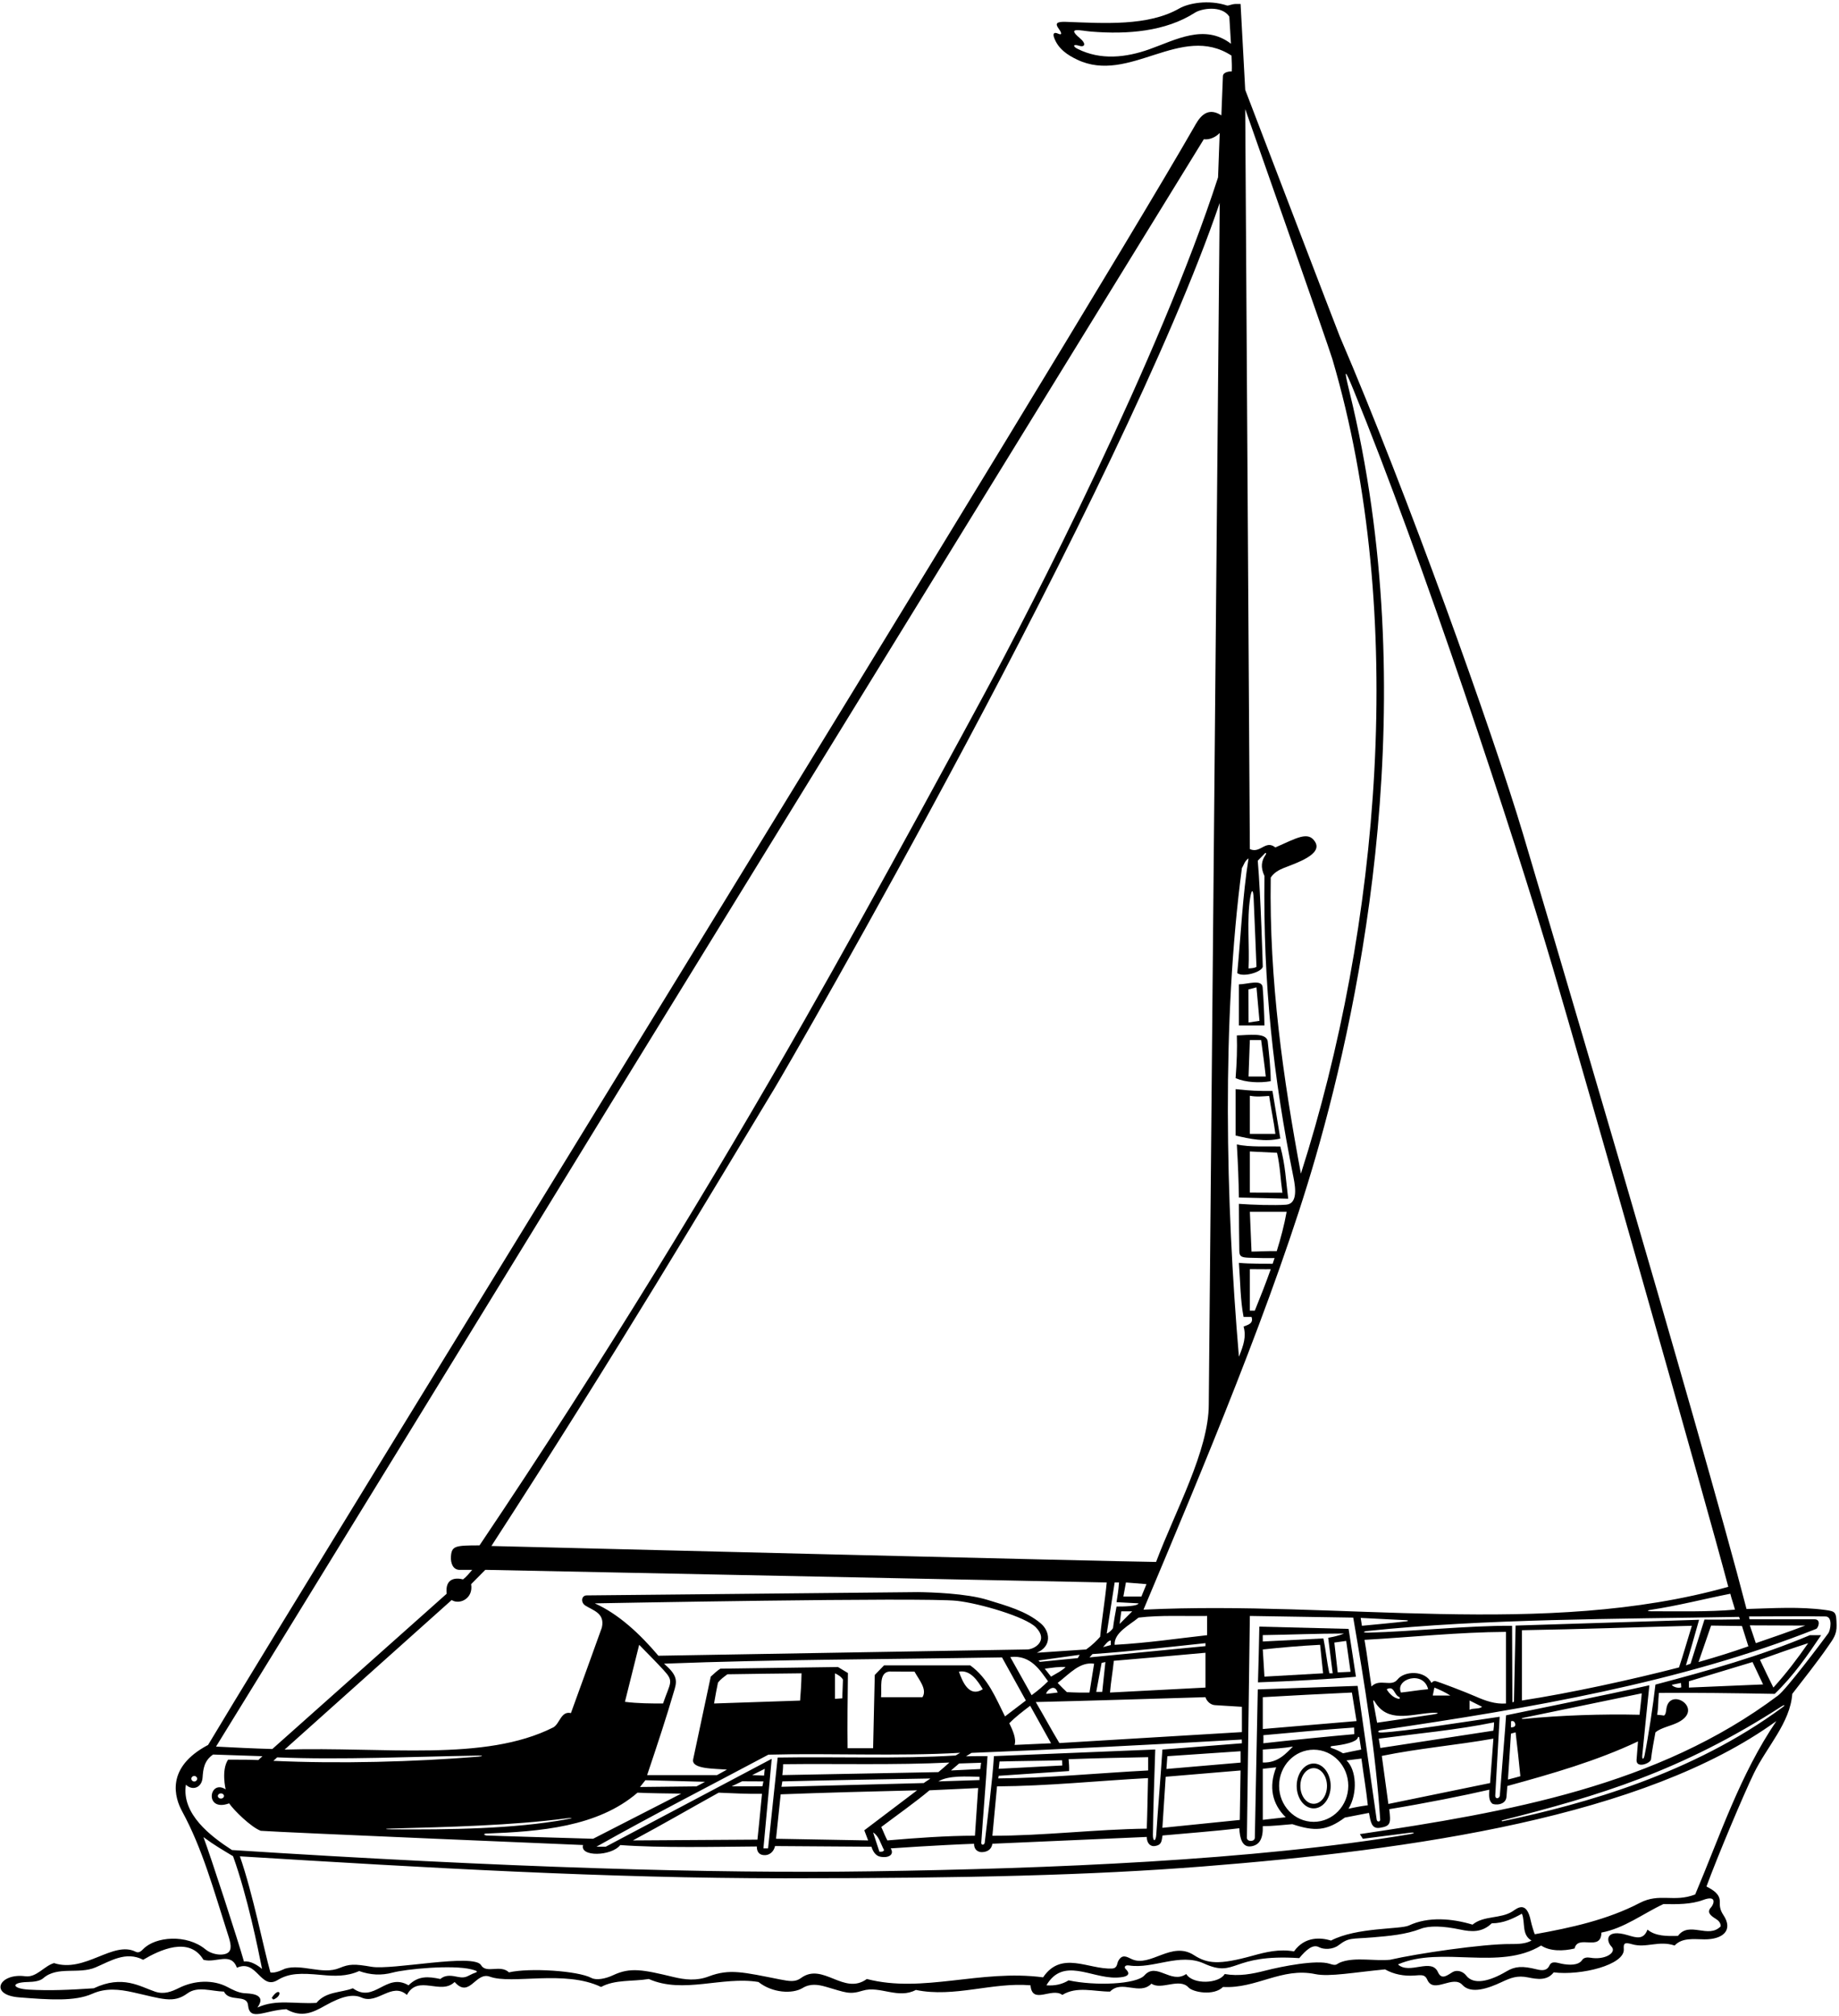 <?xml version="1.0" encoding="UTF-8"?>
<svg xmlns="http://www.w3.org/2000/svg" xmlns:xlink="http://www.w3.org/1999/xlink" width="555pt" height="608pt" viewBox="0 0 555 608" version="1.1">
<g id="surface1">
<path style=" stroke:none;fill-rule:nonzero;fill:rgb(0%,0%,0%);fill-opacity:1;" d="M 550.953 485.605 C 543.246 484.539 535.168 485.062 527.09 485.301 C 513.805 433.773 461.441 257.566 459.676 251.656 C 450.438 220.734 424.699 148.859 404.363 101.531 C 403.754 100.117 378.316 33.672 375.801 27.102 C 375.391 19.527 374.398 1.199 374.398 1.199 L 372.898 1.199 C 371.734 1.219 370.707 1.793 370.309 1.66 C 364.629 -0.199 358.621 0.996 355.93 2.539 C 346.473 7.969 333.117 7.008 321.734 6.594 C 318.82 6.488 318.336 7.062 319.547 8.711 C 320.406 9.875 320.629 10.734 319.352 10.16 C 317.992 9.551 317.711 10.223 318.133 11.379 C 319.383 14.824 322.273 16.645 325.062 17.98 C 340.824 25.531 356.41 6.852 371.664 16.777 C 371.734 18.633 371.816 20.219 371.734 21.551 C 371.215 21.504 369.129 21.652 369.07 22.965 C 368.883 27.418 368.727 31.148 368.602 34.801 C 363.852 31.715 361.551 36.262 360.387 38.293 C 324.555 100.844 92.043 477.281 62.801 526.301 C 49.773 533.176 52.789 542.34 54.965 546.332 C 61.105 557.59 64.512 570.172 68.465 582.445 C 69.371 585.258 70.152 587.465 69.102 588.699 C 68.016 589.973 64.297 589.84 61.988 587.941 C 56.336 583.301 46.93 584.082 43.258 587.84 C 42.566 588.551 41.875 589.148 40.957 588.684 C 34.145 585.242 25.664 595.152 16.301 592.102 C 13.332 592.949 11.012 596.527 7.629 596.074 C -0.207 595.016 -3.492 601.707 5.766 602.438 C 14.941 603.16 22.57 603.707 27.859 601.352 C 31.973 599.52 36.035 600.012 40.125 600.91 C 48.91 602.848 52.266 604.391 56.57 601.234 C 59.68 598.953 63.789 600.613 67.602 600.699 C 69.148 603.977 74.508 601.371 74.852 604.797 C 75.359 609.82 79.793 606.348 86.398 606 C 91.086 608.715 94.582 606.922 98.121 604.926 C 103.449 601.918 106.684 601.406 109.148 602.508 C 113.941 604.652 118.234 597.707 122.801 601.699 C 126.199 595.398 133 601.898 137.199 597.801 C 141.738 602.918 143.48 594.602 147.832 596.195 C 154.496 598.637 170.438 594.047 181.398 599.301 C 185.602 597 191 597.699 195.801 596.898 C 206.199 601.5 217.898 596 228.898 597.801 C 233.098 601.133 239.16 601.48 242.234 599.609 C 244.523 598.219 246.84 598.555 249.254 599.246 C 255.297 600.984 256.273 601.684 260.359 600.418 C 262.965 599.613 265.703 600.316 268.469 600.82 C 271.117 601.301 273.789 601.598 276.398 600.199 C 288 602.602 299.5 597.801 311 598.801 C 311.5 604.801 317.398 599.301 320.602 601.699 C 325 599 330.102 600.699 335 600.699 C 338.602 597 343.898 602 347.5 598.301 C 350.477 600.375 355.891 596.43 358.688 599.449 C 360.031 600.902 366.324 602.074 369.102 599.301 C 379.199 599.867 386.805 593.305 396.965 595.426 C 401.203 596.312 408.887 594.855 418 594 C 420.539 595.461 423.73 596.094 426.844 595.852 C 429.047 595.684 430.051 595.508 430.75 597.121 C 431.727 599.387 433.746 598.902 435.863 598.324 C 437.859 597.781 439.949 597.156 441.336 598.676 C 443.992 601.598 449.309 599.645 453.145 597.848 C 455.934 596.543 457.887 595.75 461.152 596.418 C 463.93 596.984 466.91 597.469 468.898 594.898 C 477.148 595.926 490.34 592.637 490.055 587.922 C 489.953 586.301 490.078 585.688 492.531 586.406 C 496.848 587.668 500.562 585.188 505.398 586.801 C 507.664 584.363 511.148 584.91 514.398 584.938 C 519.953 584.98 523.184 582.203 520.105 577.598 C 519.031 575.996 518.996 574.824 519.023 573.551 C 519.078 571.266 516.945 570.004 515 569 C 518.336 559.914 526.266 541.094 529.34 534.801 C 533.258 526.781 540.258 519.645 540.898 510.898 C 544.023 506.863 548.508 501.195 551.59 496.738 C 553.23 494.355 554.34 493.062 554.273 490.176 C 554.188 486.223 554 486.023 550.953 485.605 Z M 346.879 14.859 C 339.824 17.367 332.172 18.246 325.188 14.727 C 323.609 13.93 323.926 13.234 325.613 13.789 C 327.285 14.344 328.047 13.316 325.855 11.477 C 321.715 8 326.172 9.277 329.277 9.527 C 340.305 10.43 351.77 9.512 360.656 3.809 C 362.566 2.582 368.664 1.5 371 5 L 371.5 13.199 C 363.512 7.082 354.875 12.012 346.879 14.859 Z M 527.652 496.562 C 522.465 498.363 518.68 499.57 512.602 501.301 L 516.398 490.301 C 520.965 490.352 522.078 490.395 525.715 490.426 Z M 525.09 488.426 C 522.504 488.477 517.09 488.551 514.398 488.488 C 513.977 489.758 510.199 501.801 510.199 501.801 L 508.801 502.301 C 509.965 498.488 511.34 493.676 512.773 488.551 L 457.398 490.301 L 456.898 513.301 L 456.426 513.426 L 456.34 490.363 C 443.07 490.273 425.93 492.129 412.965 492.426 C 411.27 492.465 411.156 492.098 412.781 491.926 C 447.723 488.227 488.297 488.328 524.84 487.676 C 524.965 487.926 525.023 488.238 525.09 488.426 Z M 506.715 502.926 C 492.812 506.523 473.801 510.699 459.301 512.898 L 459.301 491.699 C 477.102 491.398 493.84 490.789 510.59 490.363 C 508.977 495.57 507.965 499.238 506.715 502.926 Z M 445.355 511.695 C 442.371 510.375 434.145 507.246 433.215 507.051 C 432.844 506.973 432.453 507.09 432 507.602 C 430.105 503.688 423.844 503.922 421.773 506.551 C 419.859 508.98 416.359 506.113 413.898 508.676 C 413.164 503.977 412.633 499.355 411.801 494.602 C 426.102 493.801 440 492.301 454.5 492.199 L 454.5 513.801 C 451.273 514.047 448.297 512.992 445.355 511.695 Z M 447.301 514.801 C 446.199 515.602 444.699 515.102 443.5 515.699 L 443.5 512.898 Z M 416.586 527.227 L 416.102 524.398 C 427.5 522.898 439.699 521.789 450.898 519.488 C 450.898 520.238 450.84 520.926 450.699 522 Z M 450.699 524.398 L 449.699 537.801 L 419 544.102 L 417.023 529.613 C 428.227 527.312 439.398 526.398 450.699 524.398 Z M 416.535 548.801 C 416.586 549.539 415.578 549.641 415.473 548.801 L 409.715 508.488 L 379.59 509.551 L 378.703 554.238 C 378.715 555.617 376.293 555.543 376.312 554.301 L 377.199 487.398 L 408.398 487.898 C 411.844 507.969 415.191 528.523 416.535 548.801 Z M 406.355 530.973 C 407.711 530.824 409.465 530.59 410.875 530.414 C 411.535 535.492 412.301 539.699 412.801 544.5 C 410.965 544.738 409.238 545.039 406.965 545.551 C 409.859 540.824 409.301 533.652 406.355 530.973 Z M 381.273 523.363 C 389.301 522.637 399.949 521.648 408.648 521.051 L 408.715 523.051 C 400.676 523.762 389.488 524.879 381.273 525.801 C 381.273 524.988 381.34 524.363 381.273 523.363 Z M 402.023 526.645 C 405.703 526.246 409.387 525.434 409.773 524.113 C 409.938 523.559 410.227 524.059 410.227 524.059 L 410.801 527.699 C 408.965 528.051 407.148 528.426 405.324 528.824 C 404.305 528.242 403.309 527.711 401.887 527.246 C 401.41 527.09 401.441 526.707 402.023 526.645 Z M 381.102 521.5 L 381.102 511.898 C 390.102 511.398 399 510.898 408 510.5 C 408.465 513.363 408.926 516.301 409.398 519.102 Z M 390.199 526.801 C 388.359 528.543 385.84 531.801 381.102 531.602 L 381.102 527.699 C 384.715 527.426 387.199 527.301 390.199 526.801 Z M 385.148 533.051 C 382.828 538.918 383.914 544.113 388.023 548.113 L 381.102 548.898 L 381.102 533.5 Z M 386.023 538.617 C 386.023 532.609 390.695 527.738 396.465 527.738 C 402.23 527.738 406.902 532.609 406.902 538.617 C 406.902 544.625 402.23 549.496 396.465 549.496 C 390.695 549.496 386.023 544.625 386.023 538.617 Z M 410.648 487.988 L 424.52 488.691 C 425.082 488.73 425.027 488.949 424.465 489.016 C 420.453 489.488 415.004 489.98 411.023 490.363 Z M 414.465 513.352 C 414.316 512.543 414.664 512.863 414.918 513.285 C 418.719 519.621 425.496 517.133 431.648 516.652 C 434.402 516.438 434.758 516.781 432.027 517.184 L 415.602 519.602 Z M 418.5 509.5 C 420.898 508.301 420.602 511.301 422.398 511.898 L 422.398 512.398 C 420.699 512.398 419.023 510.551 418.5 509.5 Z M 431 509.5 C 428.59 509.676 425.34 510.238 422.801 510.5 C 420.945 506.355 429.621 503.734 431 509.5 Z M 432.398 511.398 L 432.898 509 C 434.602 509.699 436.078 510.375 437.699 511.398 Z M 523.602 485.5 C 515.418 486.203 506.773 485.98 498.273 485.984 C 497.113 485.984 497 485.723 498.09 485.562 C 506.289 484.344 514.168 482.289 522.199 480.699 C 522.59 482.301 523.199 483.898 523.602 485.5 Z M 402.105 108.312 C 424.879 185.562 416.289 279.965 392.602 354 C 387.301 325.5 383 295.898 383.5 264.699 C 384.41 263.273 385.855 262.418 387.484 261.777 C 391.211 260.309 399.23 257.699 396.898 253.926 C 394.82 250.559 391.336 252.789 384.898 255.602 C 381.898 253.199 380.398 257.551 377.199 256.102 L 375.801 32.898 C 375.801 32.898 400.965 104.434 402.105 108.312 Z M 377.297 270.805 C 377.699 268.262 378.191 267.941 378.34 270.914 C 378.578 275.75 379.199 291.602 379.199 291.602 C 378.656 292.012 377.523 292.055 376.801 292.102 C 377.125 285.34 376.246 277.422 377.297 270.805 Z M 374.801 261.801 C 375.398 260.898 375.602 259.699 376.801 258.898 C 375 270.199 374.5 282 373.398 293.5 C 375.102 294.801 380.648 293.301 381.102 291.602 C 381.102 291.602 380.5 270.199 379.586 259.598 L 381.523 257.613 C 382 257 382.355 257.246 381.883 257.934 C 380.73 259.613 380.355 261.547 381.602 264.199 C 381.203 297.027 384.266 324.902 390.375 355.168 C 391.098 358.73 391.496 363.125 388.09 363.363 C 384.566 363.609 378.023 363.41 373.898 363.102 C 373.898 368.238 373.953 372.812 374.016 377.301 C 374.035 378.988 374.664 379.27 376.961 379.355 C 379.387 379.449 382.973 379.496 384.656 379.445 C 384.359 380.359 384.383 380.281 384.07 381.191 C 381.648 381.113 377.492 381.258 373.898 380.898 C 374.34 386.863 374.324 392.113 375.301 397.199 L 377.699 397.199 C 378.398 399.199 376.602 399.602 375.301 400.102 C 376.148 403.113 375.34 405.676 373.898 409.199 C 369.898 362.301 368.699 307.898 374.801 261.801 Z M 388.301 365.5 C 387.59 369.438 386.547 373.41 385.316 377.363 C 383.355 377.273 379.145 377.512 377.699 377.5 L 377.199 365.5 Z M 383.504 382.812 C 382.008 387.059 380.359 391.211 378.699 395.301 L 377.199 395.301 L 377.199 382.801 C 378.895 382.773 381.773 382.863 383.504 382.812 Z M 396.996 349.148 C 410.855 301.258 429.781 209.902 407.25 118.105 C 405.523 111.062 405.754 110.934 408.512 117.68 C 429.113 168.035 456.641 251.145 468.613 291.855 C 478.676 326.066 514.426 451.555 521.59 478.613 C 466.004 494.156 404.223 482.645 345.102 485.5 C 362.73 443.605 384.789 391.34 396.996 349.148 Z M 352.023 533.551 L 352.301 529.699 C 359.602 529.199 367 528.699 374.398 528.199 L 374.402 531.633 Z M 374.398 534 L 374.156 548.926 L 350.801 551.301 L 351.801 535.898 Z M 350.801 527.699 C 350.312 535.664 349.48 545.117 348.949 553.418 C 348.812 555.523 347.922 555.551 347.938 553.426 C 348.008 545.469 348.406 535.855 348.648 527.676 L 299.965 529.676 C 299.48 537.355 298.082 548.02 297.188 555.734 C 297.094 556.566 296.094 556.613 296.145 555.801 C 296.652 547.996 297.539 537.988 298.023 529.676 C 296.465 529.66 293.938 529.668 291.523 529.738 L 293.199 528.699 C 320.5 527.602 347.965 526.238 374.773 524.676 L 374.801 525.801 Z M 301.273 536.398 L 301.398 535.613 L 322.648 534.176 C 322.715 532.926 322.602 531.898 322.5 530.602 C 330.965 530.301 338.84 530.137 346.5 529.988 L 346.5 534 C 331.301 534.801 316.176 536.297 301.273 536.398 Z M 346.465 536.301 C 346.363 540.801 346.262 547.023 346.09 551.551 C 330.488 551.75 315.102 553.699 299.5 553.699 C 300 548.699 300.398 543.699 300.898 538.801 C 316.301 538.699 331.465 537.102 346.465 536.301 Z M 301.398 533.5 L 301.648 531.301 C 308.023 531.125 314.34 531.113 320.523 530.926 L 320.602 532.5 Z M 262 555.102 L 234.199 554.602 L 235.602 541.199 C 248.773 540.699 263.715 540.301 276.773 539.988 L 260.84 552.051 Z M 220.801 538.801 L 223.965 537.27 L 230.398 537.301 L 230.094 538.762 Z M 229.965 541.051 C 229.523 546.051 228.59 554.863 228.59 554.863 L 191 555.102 C 200.648 549.926 207.73 545.77 216.898 540.699 C 220.715 540.863 225.59 541.113 229.965 541.051 Z M 227 535.398 L 230.801 533.5 L 230.59 535.551 Z M 232.898 530.488 L 182.801 557 L 180 557 C 196.5 547.699 214.801 538.336 231.898 529.238 C 250.523 528.738 270.676 529.773 289.773 528.676 L 288.398 529.488 C 271.34 530.551 252.301 529.801 234.699 530.102 L 231.801 557.5 L 230.398 557.5 Z M 142.184 477.816 C 143.965 475.988 145.02 474.98 146.465 473.488 L 334 477.301 C 333.523 482.551 332.465 488.738 332.023 493.676 C 330.965 494.863 329.656 496.184 327.801 497.5 L 312.898 498.5 C 317.586 496.492 316.836 491.996 314.145 489.691 C 309.695 485.887 303.734 484.32 298.082 482.566 C 291.652 480.574 280.973 480.254 277.027 480.207 C 276.062 480.195 192.965 481.039 177.102 481.199 C 175.461 481.168 175.168 483.312 176.637 484.254 C 178.98 485.75 182.648 486.551 181.629 490.922 C 181.574 491.172 172.301 516.699 172.301 516.699 C 169.301 516 168.965 519.863 167 521 C 146.246 531.469 116.289 526.801 85.898 527.699 L 136.301 482.602 C 138.699 484.102 142.898 482.176 142.184 477.816 Z M 328.801 499.898 L 329.699 498.898 C 341.199 498.102 352.5 496.801 363.801 495.602 L 363.801 496.5 Z M 363.801 498.5 L 363.801 509 L 335 510.5 C 335.215 507.551 335.84 504.051 336.148 500.926 C 345.965 500.113 354.801 499.301 363.801 498.5 Z M 333.602 501.301 L 332.648 510.301 L 330.84 510.301 L 332.465 501.551 Z M 304.605 519.754 C 306.469 517.844 308.594 516.25 310.898 514.488 L 317.199 525.801 L 306.199 526.301 C 306.801 524.301 305.504 521.652 304.605 519.754 Z M 292.801 502.301 L 266.801 502.301 L 264 505.199 L 263.5 527.301 L 255.801 527.301 C 255.699 520.199 255.816 512.047 255.898 504.613 L 252.898 502.801 L 217.398 503.301 C 216.465 503.863 215.5 504.801 214.5 505.699 L 209.199 530.602 C 208.523 533.613 215.438 533.414 219.398 533.738 L 216.398 535.398 L 195.301 535.398 C 198.371 526.254 201.016 518.332 203.613 509.434 C 204.434 506.621 204.09 504.988 200.398 501.789 C 234.398 500.488 267.102 500.5 302.398 499.898 C 304.898 504.426 307.273 508.738 309.602 512.898 L 303.301 517.699 C 300.523 512.176 298.215 506.176 292.801 502.301 Z M 296.602 509.5 C 292.5 512.102 290.5 507.301 289.398 504.199 C 292.898 503.551 295.09 507.051 296.602 509.5 Z M 268.465 504.152 C 269.965 504.199 276 504.199 276 504.199 C 277.301 506.602 279.898 509.5 278.398 511.898 L 265.898 511.898 C 266.176 509.234 265.102 504.438 268.465 504.152 Z M 254.398 506.602 C 254.359 508.672 254.215 510.426 254.215 512.238 L 252 512.398 L 252 504.699 C 252.906 505.16 253.855 505.652 254.398 506.602 Z M 241.898 504.699 C 241.844 507.871 241.648 510.551 241.465 512.926 L 215.5 513.801 C 215.965 511.051 216.273 509.488 216.68 507.508 C 217.48 506.469 218.352 505.887 219.523 504.988 C 225.828 504.902 235.715 504.738 241.898 504.699 Z M 192.898 496.102 C 195.711 498.969 198.102 501.371 200.219 503.672 C 203.5 507.23 202.336 507.297 200.102 513.801 C 196.523 513.801 192.59 513.801 188.602 513.301 Z M 179.5 483.602 C 179.5 483.602 278.863 481.715 288.84 482.844 C 295.754 483.621 309.484 487.672 312.59 490.801 C 316.574 494.82 312.207 497.488 310 497.5 L 198.699 499.398 C 193.199 492.898 186.699 486.801 179.5 483.602 Z M 194.773 536.941 L 212.773 537.426 L 210.199 538.801 L 193.148 538.988 Z M 304.898 499.801 C 311.215 498.988 314.09 504.176 316.301 507.102 C 314.703 508.672 313.523 509.676 311.34 511.301 Z M 313.406 500.84 L 325.84 499.113 L 325.273 500.113 L 313.84 501.238 Z M 319.199 510.5 L 315.801 510.898 C 315.398 510.5 318.199 507.301 319.199 510.5 Z M 317.199 505.699 L 315.301 503.301 C 317.773 502.988 319.398 502.699 321.602 502.801 C 320.391 503.992 319.148 504.551 317.199 505.699 Z M 330.199 501.801 L 328.801 510.5 C 326.648 510.551 324.09 510.5 321.973 510.371 C 321.023 509.488 320.273 508.738 319.199 507.602 C 322.965 504.676 325.898 501.176 330.199 501.801 Z M 343.602 483.602 C 343.34 484.488 339.031 484.57 336.965 484.551 C 336.773 485.426 336.023 489.801 335.898 491.051 C 335.594 491.609 334.707 492.465 334 492.699 L 336.398 477.301 L 337.715 477.301 C 337.523 479.926 337.273 481.301 336.965 483.238 Z M 341.699 486 L 337.898 489.801 L 338.398 486 Z M 335.215 494.801 C 335.215 495.301 335.273 495.801 335.215 496.176 L 332.898 496.801 C 333.5 496.148 334.414 494.801 335.215 494.801 Z M 336.398 496.102 C 336.148 492.426 341 490.102 343.602 487.898 C 350.199 487.102 357.398 487.5 364.301 487.398 L 364.301 493.199 C 355.398 494.176 346.652 495.531 336.398 496.102 Z M 339.023 481.551 L 339.801 477.301 L 346 477.801 L 344.465 481.551 Z M 148.301 466.301 C 185.973 408.238 214.488 360.086 233.848 328.102 C 238.156 320.98 338.734 147.301 368.102 61.199 L 364.801 423.602 C 364.801 437.504 354.734 455.633 348.898 471.102 C 336.477 470.988 151.672 466.395 148.301 466.301 Z M 144.34 529.516 C 145.855 529.492 145.859 529.715 144.34 529.84 C 124.82 531.414 102.633 532.027 82.5 531.102 L 83.648 530.051 C 102.84 530.863 124.871 529.809 144.34 529.516 Z M 118.273 551.512 C 135.188 551.062 154.699 550.578 170.605 548.484 C 172.922 548.18 173.258 548.312 170.961 548.734 C 155.059 551.648 135.629 551.871 118.273 551.758 C 115.906 551.742 115.891 551.574 118.273 551.512 Z M 146.777 553.035 C 162.793 552.426 180.363 551.094 192.398 540.699 C 196.602 540.898 201.648 540.926 205.59 540.988 L 179 554.602 C 179 554.602 147.324 553.676 146.84 553.613 C 146.004 553.5 145.797 553.074 146.777 553.035 Z M 236.102 535.398 C 236.207 534.504 236.336 533.395 236.34 532.113 C 252.637 531.914 270.426 532.414 286.523 531.613 C 285.148 532.863 284.398 533.488 283.199 534.5 Z M 280.773 536.426 C 280.262 536.891 279.281 537.371 278.801 537.801 L 235.84 538.926 L 236.102 537.301 C 251.215 536.926 267.062 536.637 280.773 536.426 Z M 266.801 558 C 266.602 558.602 265.898 558.5 265.398 558.5 L 263.5 552.699 C 265.301 553.801 265.801 556.199 266.801 558 Z M 265.965 551.051 C 270.773 547.426 276.254 543.566 280.523 539.988 L 295.199 539.301 L 294.23 553.68 C 285.84 553.676 276.34 554.363 267.801 555.102 C 267.102 553.801 266.648 552.488 265.965 551.051 Z M 283.199 537.301 C 286.301 535.398 291.965 535.863 295.602 535.898 L 295.602 536.898 Z M 287 534 L 289.453 531.902 L 296.09 531.676 L 295.844 533.57 Z M 319.715 525.734 C 317.328 521.797 315.273 517.926 312.59 513.363 C 329.488 512.961 346.898 512.398 363.801 511.898 C 364.199 513.199 365.398 514.238 366.699 514.301 L 374.801 514.801 L 374.801 522.426 Z M 183.379 334.41 C 187.254 328.059 361.84 44.391 363.301 42 C 365.023 42.238 366.926 41.363 368.102 40.102 L 367.602 53.5 C 350.078 107.562 311.387 182.91 296.629 210.133 C 294.293 214.434 264.93 268.895 242.734 307.801 C 215.652 355.266 182.398 410.133 144.715 466.113 C 137.387 466.117 136.301 466.262 136.094 469.488 C 135.969 471.48 136.711 473.488 138.699 473.5 L 142.5 473.5 C 141.648 474.488 140.773 475.613 139.746 476.367 C 137.523 475.801 134.266 475.969 134.801 480.699 L 82.191 527.531 C 76.48 527.371 70.613 527.082 65.199 526.801 C 77.094 507.633 169.27 357.52 183.379 334.41 Z M 58.621 535.656 C 59.109 535.656 59.504 536.031 59.504 536.492 C 59.504 536.957 59.109 537.332 58.621 537.332 C 58.137 537.332 57.742 536.957 57.742 536.492 C 57.742 536.031 58.137 535.656 58.621 535.656 Z M 61.398 554.102 C 64.898 556.676 66.836 557.738 70.336 559.863 C 74.711 572.051 77.871 587.727 79.086 593.863 C 77.789 592.762 75.523 591.328 73.625 591.629 C 71.957 585.637 63.461 559.551 61.398 554.102 Z M 142.676 595.297 C 141.094 595.984 140.516 596.723 138.328 596.293 C 136.477 595.93 134.574 595.473 132.898 596.898 C 129.199 596.102 126.199 595.898 123.301 598.801 C 116.5 594.801 113 604.398 106.5 599.699 C 102.801 601.102 98.398 600.602 95.5 604.102 C 89 604.5 83.398 602.898 77.699 605.5 C 80.762 601.18 75.039 601.301 73.719 601.184 C 71.824 601.016 70.211 600.133 68.594 599.289 C 64.344 597.07 58.754 597.242 54.012 599.602 C 51.812 600.695 49.547 601.633 46.805 600.715 C 42.23 599.176 37.016 595.57 28.301 599.699 C 21.008 600.18 15.125 600.469 8.703 600.102 C 3.551 599.805 3.164 597.918 8.398 597.805 C 10.254 597.766 12.066 597.531 13.062 596.656 C 17.297 592.922 23.742 595.566 28.828 593.402 C 33.281 591.508 38 588.41 43.199 591.102 C 48.102 588.199 57.102 583.898 61.398 591.102 C 65.199 592.199 69.699 588.602 71.5 593.5 C 77.594 590.781 78.59 600.363 83.797 597.211 C 87.238 595.125 90.641 595.07 97.094 595.68 C 100.867 596.039 104.59 596.191 108.398 594.5 C 111.801 595.719 115.121 595.879 118.504 594.969 C 122.465 593.906 136.434 592.543 142.262 593.988 C 145.105 594.695 143.668 594.863 142.676 595.297 Z M 405.031 591.695 C 403.039 592.34 403.672 593.09 401.234 592.293 C 397.406 591.039 386.969 593.059 381.883 594.363 C 377.922 595.383 373.91 596.152 369.602 595.398 C 367.906 598.324 359.992 598.676 358 595.398 C 353.344 598.566 349.035 591.676 345.395 595.797 C 342.992 598.52 330.535 599.047 322.5 597.301 C 320.602 598.5 318.301 599 315.801 598.801 C 320.852 590.223 329.172 596.633 336.781 596.473 C 338.176 596.445 342.254 596.258 339.676 593.852 C 339.281 593.484 339.309 592.594 340.789 592.82 C 348.105 593.938 356.035 588.906 363.348 592.223 C 373.246 596.711 371.273 589.227 392.102 590.602 C 394.059 588.277 396.137 586.254 398.09 587.305 C 399.473 588.047 402.191 588.066 403.965 586.723 C 407.156 584.305 407.766 584.883 414.27 584.344 C 419.27 583.93 424.297 583.488 428.758 581.758 C 431.297 580.773 435.477 580.879 440.691 581.98 C 444.059 582.695 447.258 582.941 450.199 580.102 C 453.699 580.102 456.602 578.699 459.301 577.199 C 460.398 579.801 459.102 583.5 462.199 585.301 C 460.484 586.281 458.238 586.371 455.902 586.352 C 447.641 586.281 427.629 589.219 419.5 591.102 C 414.797 591.535 409.336 590.301 405.031 591.695 Z M 516.383 575.285 C 515.059 576.711 516.09 577.703 517.805 578.75 C 518.637 579.258 519.301 579.949 519.301 581 C 515.602 584.898 509.801 579.301 506.398 583.898 C 503 584 499.602 584 497.199 582 C 496.023 585.176 493.812 584.445 491.27 583.688 C 484.5 581.672 484.652 585.383 486.332 587.121 C 488.059 588.902 484.375 591.289 479.867 590.465 C 478.984 590.301 477.961 590.461 477.523 591.129 C 476.359 592.914 473.43 592.711 471.301 592.297 C 470.117 592.066 468.316 591.293 467.641 592.781 C 466.883 594.445 465.438 594.402 463.73 593.977 C 459.414 592.91 457.258 593.051 454.672 594.582 C 449.348 597.73 444.66 598.719 442.473 595.84 C 441.531 594.609 439.734 594.031 438.402 594.805 C 436.879 595.691 435.094 597.352 433.965 594.828 C 431.988 590.402 425.363 595.691 421.898 592.5 C 435.148 586.801 452.5 594.5 465.102 586.801 C 467.801 588.602 471.898 588.5 475.199 587.699 C 476.199 583.301 483.199 588.801 483.301 582.898 C 490.199 581.602 495.801 577.199 502 574.301 C 506.199 574.387 510.398 574.398 513.996 573.059 C 518.293 571.461 517.203 574.406 516.383 575.285 Z M 511.602 571.398 C 505.156 573.898 500.875 570.824 494.855 573.961 C 485.125 579.027 474.164 581.434 463.199 583.398 C 463.016 583.121 462.203 580.465 461.992 579.406 C 460.715 573.031 457.805 575.629 456.512 576.469 C 452.895 578.82 447.836 577.684 444.398 580.5 C 438.293 578.648 431.07 577.996 425.195 580.762 C 422.641 581.965 409.43 581.258 401.699 585.301 C 398.699 584.398 393.84 583.926 390.52 588.57 C 386.027 587.785 381.996 588.777 378.086 589.859 C 367.891 592.684 364.406 592.328 360.309 589.688 C 353.551 585.328 347.188 593.477 341.566 590.91 C 340.117 590.246 338.688 589.219 337.473 591.492 C 337.07 592.242 337.262 593.66 335.59 593.742 C 328.547 594.074 320.32 588.211 314.801 596.398 C 295.801 593.898 278.602 601.301 261.602 596.898 C 254.664 601.961 248.34 591.73 241.727 596.613 C 240.039 597.859 238.309 597.602 235.402 597.031 C 224.355 594.855 220.195 593.727 213.883 596.125 C 210.145 597.547 206.66 597.117 203.215 596.289 C 194.012 594.074 190.227 593.312 185.059 595.742 C 182.73 596.84 179.969 597.363 178.48 596.578 C 174.391 594.406 159.801 593.469 153.602 594.898 C 151.023 592.426 146.758 595.383 145.188 592.73 C 143.012 589.059 118.418 594.297 112.082 593.207 C 106.938 592.324 105.441 592.344 102.453 593.59 C 97.34 595.719 91.113 592.234 86.004 593.789 C 85.801 593.852 83.102 595.301 81.602 594.898 C 79.625 587.98 76.336 571.176 72.398 559.898 C 128.801 563.359 182.914 566.531 236.898 566.523 C 292.293 566.52 329.488 565.59 362.926 562.965 C 426.617 557.961 496.234 547.969 536.102 519.102 C 525.102 535.301 519.102 553.699 511.602 571.398 Z M 537.953 514.949 C 510.809 534.973 478.371 544.066 453.547 549.297 C 453.164 549.379 453.047 549.121 453.422 549.027 C 482.445 541.645 507.27 534.285 537.73 514.637 C 538.641 514.051 538.824 514.309 537.953 514.949 Z M 551.773 492.613 C 549.52 495.699 539.113 509.512 536.602 511.398 C 500.309 538.637 455.258 546.535 410.398 553.199 C 410.715 553.676 411 554.102 411.301 554.602 L 425.398 552.801 C 427.086 552.598 427.148 552.926 425.398 553.238 C 378.402 561.137 316.559 563.625 263.09 564.418 C 215.004 565.133 152.566 563.301 70 558 C 63.645 553.887 54.734 547.172 56.102 538.301 C 58.098 540.211 60.922 539.219 61.137 536.133 C 61.32 533.512 61.602 531.074 64.301 529.199 L 79.199 529.699 L 77.957 530.859 C 74.469 530.688 71.586 530.785 68.836 530.746 C 66.711 533.926 68.102 539.699 68.102 539.699 C 63.086 536.488 61.586 546.676 69.148 543.926 C 70.656 546.09 75.773 551.113 78.699 552.199 C 84.898 552.676 175.965 556.488 175.965 556.488 C 174.898 560.113 184.465 559.926 187.199 556.5 C 199.301 557.398 216.09 557.02 228.398 556.926 C 228.398 558.898 229.453 559.602 230.961 559.539 C 232.453 559.477 233.594 558.281 233.898 556.801 L 263 557 C 263.449 558.422 264.234 559.73 265.645 560.008 C 268.281 560.523 269.965 559.312 268.801 557.5 C 268.801 557.5 283.273 556.496 293.965 556.113 C 293.91 557.906 295.211 558.711 296.461 558.633 C 297.871 558.547 299.219 557.922 299.5 556.102 L 346.09 554.051 C 346.09 555.926 347.156 557.016 348.551 556.797 C 350.566 556.48 350.555 555.418 350.84 553.613 C 357.812 552.961 366.34 552.363 374.023 551.426 C 374.16 554.484 374.906 557.363 377.715 556.863 C 380.047 556.449 381.215 554.676 381.102 550.801 C 384.148 550.801 387.023 550.426 390.023 550.199 C 396.715 552.426 400.375 552.277 405.852 548.215 C 407.879 547.793 411.023 547.238 413.148 546.801 C 413.648 549.488 413.914 551.672 416.398 551.301 C 419.742 550.797 419.77 549.883 419.273 545.676 C 429.977 543.938 441.973 541.535 449.465 539.801 C 449.422 541.27 449.184 542.941 450.301 543.961 C 450.84 544.453 454.441 544.652 454.648 541.926 L 454.902 538.688 C 468.402 534.988 481.84 531.137 494.34 525.238 L 493.898 530.926 C 493.898 533.488 498.133 531.82 498.258 530.672 C 498.535 528.199 499.176 524.785 499.602 522.5 C 501.27 521.094 504.215 520.609 506.387 519.52 C 514.609 515.383 503.801 508.531 502.891 515.477 C 502.781 516.32 502.699 517.113 502.191 517.441 C 501.715 517.363 501.273 517.301 500.102 517.199 C 500.516 515.18 500.387 512.887 500.648 510.613 C 510.777 510.52 523.773 510.676 535.602 510.898 C 541.301 505.398 545.5 499.301 549.602 493.199 L 546.199 493.199 C 531.301 499.5 515.5 503.898 499.602 508.102 C 498.891 514.352 497.504 523.523 496.34 529.363 C 496.047 530.832 495.492 530.859 495.633 529.359 C 496.141 523.941 497.164 514.289 497.773 508.301 C 486.484 510.883 456.141 517.023 454.523 517.363 C 454.402 520.145 453.055 535.789 452.641 541.551 C 452.566 542.531 451.191 542.777 451.262 541.492 L 452.59 517.801 C 442.969 519.188 423.855 522.254 417.09 522.551 C 415.324 522.629 415.902 521.965 416.648 521.855 C 461.039 515.355 507.426 507.48 548.102 491.301 C 548.711 491.059 549.742 488.434 547.602 488.398 L 528 488.398 L 527.84 487.551 C 527.84 487.551 547.27 487.434 550.965 487.551 C 553.172 487.621 552.414 491.738 551.773 492.613 Z M 67.602 541.699 C 67.602 542.133 67.184 542.488 66.672 542.488 C 66.16 542.488 65.742 542.133 65.742 541.699 C 65.742 541.266 66.16 540.914 66.672 540.914 C 67.184 540.914 67.602 541.266 67.602 541.699 Z M 457.398 522.5 C 457.898 526.801 458.438 531.438 458.84 535.738 C 457.539 536.137 456.801 536.262 455.09 536.738 L 456 522.898 Z M 456 521 L 456.023 519.176 C 456.551 518.949 457.008 519.168 457.215 519.738 C 457.473 520.461 457.207 521 456 521 Z M 459.973 518.074 L 495.465 510.738 C 495.34 512.801 494.965 515.363 494.801 517.199 C 483.699 516.93 470.781 517.375 460.215 518.422 C 458.977 518.543 458.906 518.305 459.973 518.074 Z M 504.523 508.176 L 507.301 507.602 L 507.398 508.926 C 506.465 509.301 504.965 508.801 504.523 508.176 Z M 532.09 508.051 L 509.699 509 L 509.699 507.102 L 528.898 501.301 Z M 531.148 500.613 C 535.965 498.863 541.215 497.051 545.699 495.602 C 542.426 500.32 539.102 504.699 535.199 509 C 533.84 506.301 532.465 503.426 531.148 500.613 Z M 528.09 490.238 L 544.801 490.301 C 539.801 492.199 534.965 493.863 529.898 495.602 L 528.09 490.238 "/>
<path style=" stroke:none;fill-rule:nonzero;fill:rgb(0%,0%,0%);fill-opacity:1;" d="M 381.062 297.797 C 380.832 295.215 376.438 296.898 373.898 296.898 L 373.898 309.301 L 381.602 309.301 C 381.578 306.273 381.277 300.164 381.062 297.797 Z M 376.801 308.398 L 376.773 298.426 L 379.199 297.801 L 380.102 307.898 L 376.801 308.398 "/>
<path style=" stroke:none;fill-rule:nonzero;fill:rgb(0%,0%,0%);fill-opacity:1;" d="M 383.5 326.102 C 383.484 321.996 383.012 318.16 382.598 314.168 C 382.297 311.266 376.527 312.258 373.273 312.301 C 373.398 316.426 373.273 320.176 372.898 325.199 C 376 326.5 380.102 326.699 383.5 326.102 Z M 377.199 313.699 L 380.602 313.699 C 381.102 317.398 381.602 321 382 324.699 L 376.801 324.699 L 377.199 313.699 "/>
<path style=" stroke:none;fill-rule:nonzero;fill:rgb(0%,0%,0%);fill-opacity:1;" d="M 386.398 343.398 L 384.023 329.051 C 379.398 329.074 377.648 328.996 372.898 328.5 L 372.898 342.5 C 377.102 343.5 381.898 344.5 386.398 343.398 Z M 377.199 330.5 C 379.301 330.898 381.023 330.676 383.023 330.551 C 383.523 334.051 384.523 338.801 384.898 342 L 377.199 342 L 377.199 330.5 "/>
<path style=" stroke:none;fill-rule:nonzero;fill:rgb(0%,0%,0%);fill-opacity:1;" d="M 388.773 361.551 C 388.07 356.047 387.934 351.535 386.398 345.801 C 382.801 345.699 377.074 346.074 373.273 345.176 C 373.648 351.676 373.801 355.898 373.898 361.199 Z M 377.199 347.301 L 385.398 347.699 C 386.336 351.727 386.426 355.535 387.023 359.738 L 377.199 359.699 L 377.199 347.301 "/>
<path style=" stroke:none;fill-rule:nonzero;fill:rgb(0%,0%,0%);fill-opacity:1;" d="M 380.059 490.617 C 379.922 496.617 379.852 501.426 379.648 507.426 C 389.59 507.078 400.906 506.484 409.215 505.738 L 407 491.301 Z M 381.602 505.699 L 381.102 497.5 C 386.715 496.926 391.965 496.426 398.398 496.102 L 399.301 504.699 Z M 401.199 504.699 C 400.398 501 400.09 497.488 399.398 494.176 L 381.102 495.102 L 381.09 493.176 C 389.648 493.051 397.527 492.703 405.602 492.699 C 404 493.398 402.34 493.676 400.84 493.988 L 402.199 504.699 Z M 403.715 504.426 L 402.699 495.426 L 406.273 494.926 L 407.59 504.238 L 403.715 504.426 "/>
<path style=" stroke:none;fill-rule:nonzero;fill:rgb(0%,0%,0%);fill-opacity:1;" d="M 82 602.602 L 82.5 603.102 C 85.586 601.863 84.371 598.918 82 602.602 "/>
<path style=" stroke:none;fill-rule:nonzero;fill:rgb(0%,0%,0%);fill-opacity:1;" d="M 396.465 545.438 C 399.297 545.438 401.59 542.41 401.59 538.676 C 401.59 534.941 399.297 531.91 396.465 531.91 C 393.633 531.91 391.336 534.941 391.336 538.676 C 391.336 542.41 393.633 545.438 396.465 545.438 Z M 396.465 533.297 C 398.684 533.297 400.48 535.707 400.48 538.676 C 400.48 541.645 398.684 544.051 396.465 544.051 C 394.242 544.051 392.441 541.645 392.441 538.676 C 392.441 535.707 394.242 533.297 396.465 533.297 "/>
</g>
</svg>
